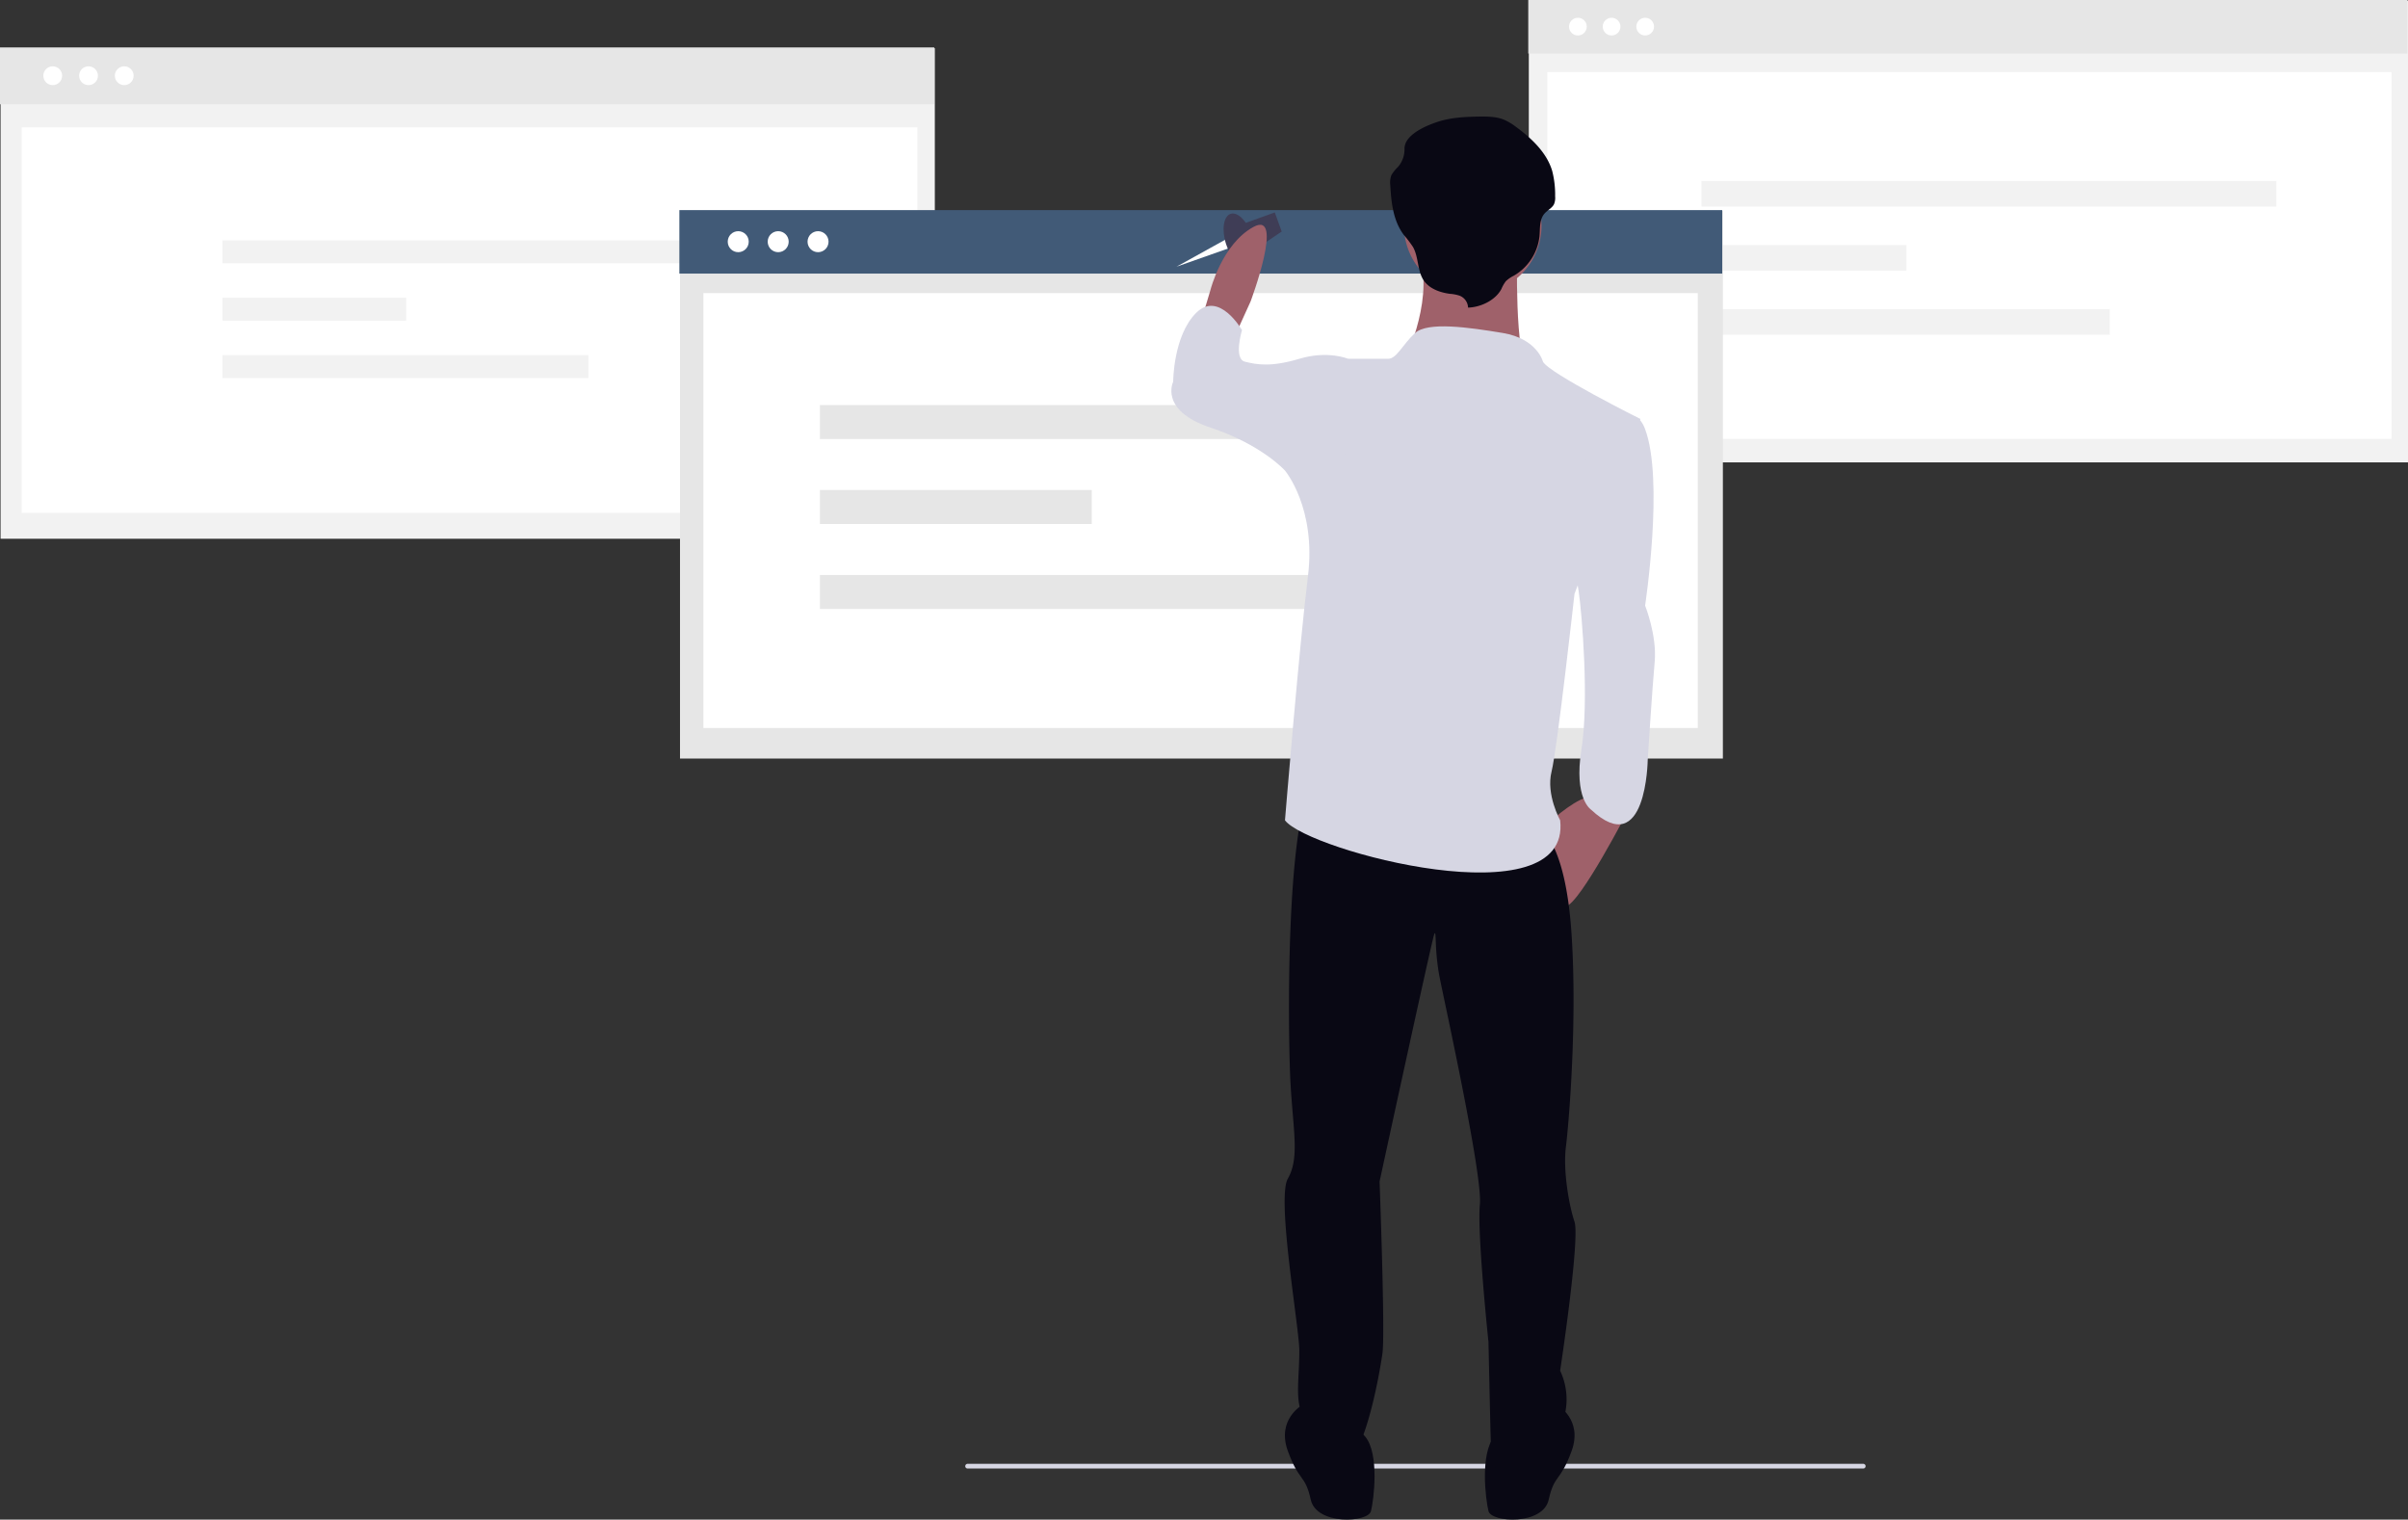 <svg xmlns="http://www.w3.org/2000/svg" width="1024.348" height="646.395" viewBox="0 0 1024.348 646.395" xmlns:xlink="http://www.w3.org/1999/xlink" role="img" artist="Katerina Limpitsouni" source="https://undraw.co/">
  <rect x="0" y="0" width="1024.348" height="646.395" fill="#333333" stroke="none"/>
  <g id="Group_100" data-name="Group 100" transform="translate(-687.104 -195.327)">
    <g id="Group_98" data-name="Group 98" transform="translate(729.494 -337.992)">
      <rect id="Rectangle_246" data-name="Rectangle 246" width="374.002" height="196.378" transform="translate(607.955 533.622)" fill="#f2f2f2"/>
      <rect id="Rectangle_264" data-name="Rectangle 264" width="374.002" height="22.766" transform="translate(607.727 533.318)" fill="#e6e6e6"/>
      <rect id="Rectangle_247" data-name="Rectangle 247" width="359.116" height="156" transform="translate(615.842 564)" fill="#fff"/>
      <circle id="Ellipse_194" data-name="Ellipse 194" cx="3.766" cy="3.766" r="3.766" transform="translate(639.402 540.877)" fill="#fff"/>
      <circle id="Ellipse_195" data-name="Ellipse 195" cx="3.766" cy="3.766" r="3.766" transform="translate(653.695 540.877)" fill="#fff"/>
      <circle id="Ellipse_246" data-name="Ellipse 246" cx="3.766" cy="3.766" r="3.766" transform="translate(625.07 540.877)" fill="#fff"/>
      <g id="Group_31" data-name="Group 31" transform="translate(517.727 260)">
        <rect id="Rectangle_250" data-name="Rectangle 250" width="244.559" height="10.9" transform="translate(163.672 350.301)" fill="#f2f2f2"/>
        <rect id="Rectangle_251" data-name="Rectangle 251" width="87.196" height="10.9" transform="translate(163.672 377.55)" fill="#f2f2f2"/>
        <rect id="Rectangle_252" data-name="Rectangle 252" width="173.712" height="10.9" transform="translate(163.672 404.799)" fill="#f2f2f2"/>
      </g>
    </g>
    <g id="Group_99" data-name="Group 99" transform="translate(169.377 -44.5)">
      <rect id="Rectangle_246-2" data-name="Rectangle 246" width="397.426" height="208.677" transform="translate(517.969 260.322)" fill="#f2f2f2"/>
      <rect id="Rectangle_264-2" data-name="Rectangle 264" width="397.426" height="24.191" transform="translate(517.727 260)" fill="#e6e6e6"/>
      <rect id="Rectangle_247-2" data-name="Rectangle 247" width="381" height="164" transform="translate(526.957 294)" fill="#fff"/>
      <circle id="Ellipse_194-2" data-name="Ellipse 194" cx="4.002" cy="4.002" r="4.002" transform="translate(551.385 268.032)" fill="#fff"/>
      <circle id="Ellipse_195-2" data-name="Ellipse 195" cx="4.002" cy="4.002" r="4.002" transform="translate(566.576 268.032)" fill="#fff"/>
      <circle id="Ellipse_246-2" data-name="Ellipse 246" cx="4.002" cy="4.002" r="4.002" transform="translate(536.156 268.032)" fill="#fff"/>
      <g id="Group_31-2" data-name="Group 31" transform="translate(517.727 260)">
        <rect id="Rectangle_250-2" data-name="Rectangle 250" width="219.087" height="9.764" transform="translate(94.666 82.06)" fill="#f2f2f2"/>
        <rect id="Rectangle_251-2" data-name="Rectangle 251" width="78.115" height="9.764" transform="translate(94.666 106.47)" fill="#f2f2f2"/>
        <rect id="Rectangle_252-2" data-name="Rectangle 252" width="155.62" height="9.764" transform="translate(94.666 130.881)" fill="#f2f2f2"/>
      </g>
    </g>
    <rect id="Rectangle_246-3" data-name="Rectangle 246" width="443.631" height="232.938" transform="translate(976.375 285.062)" fill="#e6e6e6"/>
    <rect id="Rectangle_264-3" data-name="Rectangle 264" width="443.631" height="27.004" transform="translate(976.104 284.702)" fill="#415A77"/>
    <rect id="Rectangle_247-3" data-name="Rectangle 247" width="423" height="185" transform="translate(986.334 320)" fill="#fff"/>
    <circle id="Ellipse_194-3" data-name="Ellipse 194" cx="4.467" cy="4.467" r="4.467" transform="translate(1013.676 293.667)" fill="#fff"/>
    <circle id="Ellipse_195-3" data-name="Ellipse 195" cx="4.467" cy="4.467" r="4.467" transform="translate(1030.631 293.667)" fill="#fff"/>
    <circle id="Ellipse_246-3" data-name="Ellipse 246" cx="4.467" cy="4.467" r="4.467" transform="translate(996.676 293.667)" fill="#fff"/>
    <g id="Group_31-3" data-name="Group 31" transform="translate(706.104 199)">
      <rect id="Rectangle_250-3" data-name="Rectangle 250" width="324.331" height="14.455" transform="translate(329.785 168.635)" fill="#e6e6e6"/>
      <rect id="Rectangle_251-3" data-name="Rectangle 251" width="115.639" height="14.455" transform="translate(329.785 204.773)" fill="#e6e6e6"/>
      <rect id="Rectangle_252-3" data-name="Rectangle 252" width="230.375" height="14.455" transform="translate(329.785 240.91)" fill="#e6e6e6"/>
    </g>
    <path id="Path_1572-1468" data-name="Path 1572" d="M502.342,89.215l-20.851,11.551,22.237-7.842Z" transform="translate(706.104 208)" fill="#fff"/>
    <ellipse id="Ellipse_300" data-name="Ellipse 300" cx="5.817" cy="11.72" rx="5.817" ry="11.72" transform="translate(1205.07 288.087) rotate(-17.994)" fill="#3f3d56"/>
    <path id="Path_1573-1469" data-name="Path 1573" d="M509.46,82.667l13.83-4.992,2.94,8.142-13.385,9.041Z" transform="translate(706.104 208)" fill="#3f3d56"/>
    <path id="Path_1585-1470" data-name="Path 1585" d="M1041.275,730h-381a1,1,0,0,1,0-2h381a1,1,0,0,1,0,2Z" transform="translate(438.439 90)" fill="#d6d6e3"/>
    <g id="Group_97" data-name="Group 97" transform="translate(-22102.055 -7512.349)">
      <circle id="Ellipse_306" data-name="Ellipse 306" cx="36.581" cy="36.581" r="36.581" transform="translate(23363.723 7896.116)" fill="#415A77"/>
      <circle id="Ellipse_327" data-name="Ellipse 327" cx="36.581" cy="36.581" r="36.581" transform="translate(23369.82 7890.02)" fill="none" stroke="#3f3d56" stroke-miterlimit="10" stroke-width="1"/>
      <rect id="Rectangle_395" data-name="Rectangle 395" width="99.989" height="9.755" transform="translate(23353.357 7994.276)" fill="#f2f2f2"/>
      <path id="Path_1589-1471" data-name="Path 1589" d="M794.967,355.327l6.1-13.413s14.633-39.02,1.219-31.7-18.291,26.826-18.291,26.826l-3.658,12.194Z" transform="translate(22520.084 7493.995)" fill="#9f616a"/>
      <path id="Path_1590-1472" data-name="Path 1590" d="M935.258,513.941S914.529,554.18,908.432,555.4s-6.1-36.581-6.1-36.581,12.194-10.974,17.071-9.755S935.258,513.941,935.258,513.941Z" transform="translate(22546.846 7537.797)" fill="#9f616a"/>
      <path id="Path_1591-1473" data-name="Path 1591" d="M909.874,721.046s10.974,6.1,6.1,19.51-7.316,9.755-9.755,20.729-24.387,9.755-25.607,4.878-3.658-24.387,2.439-31.7S909.874,721.046,909.874,721.046Z" transform="translate(22541.746 7584.321)" fill="#090814"/>
      <path id="Path_1592-1474" data-name="Path 1592" d="M816.657,721.046s-10.974,6.1-6.1,19.51,7.316,9.755,9.755,20.729,24.387,9.755,25.607,4.878,3.658-24.387-2.439-31.7S816.657,721.046,816.657,721.046Z" transform="translate(22526.439 7584.321)" fill="#090814"/>
      <path id="Path_1593-1475" data-name="Path 1593" d="M919.1,525.772s9.755,6.1,12.194,43.9-1.219,80.479-2.439,90.234,1.219,24.387,3.658,31.7-6.1,63.407-6.1,63.407a28.573,28.573,0,0,1,0,24.387c-6.1,13.413-24.387,26.826-29.265,13.413-.255-4.68-1.219-49.994-1.219-49.994s-4.877-46.336-3.658-58.53-14.633-84.137-17.071-96.33-1.219-21.949-2.439-18.291S849.6,674.536,849.6,674.536s2.439,64.627,1.219,73.162-9.755,59.749-23.168,46.336-10.974-18.291-12.194-24.388,0-13.413,0-23.168-9.755-64.627-4.878-73.162,2.439-19.51,1.219-39.02-2.439-113.4,9.755-130.473S919.1,525.772,919.1,525.772Z" transform="translate(22526.42 7535.72)" fill="#090814"/>
      <circle id="Ellipse_330" data-name="Ellipse 330" cx="29.265" cy="29.265" r="29.265" transform="translate(23386.385 7774.331)" fill="#a0616a"/>
      <path id="Path_1594-1476" data-name="Path 1594" d="M898.89,320.673s-1.219,43.9,4.878,51.214-52.433-6.1-52.433-6.1,13.413-28.046,4.878-46.336S898.89,320.673,898.89,320.673Z" transform="translate(22535.66 7494.506)" fill="#9f616a"/>
      <path id="Path_1595-1477" data-name="Path 1595" d="M919.078,359.747s-2.439-9.755-17.071-12.194-31.936-4.877-37.307,0-7.81,10.974-11.468,10.974H836.161l-26.826,47.556s13.413,15.852,9.755,45.117-9.755,103.647-9.755,103.647c9.776,13.014,121.937,42.678,117.06,0,0,0-6.1-10.974-3.658-20.729s9.755-75.6,9.755-75.6l28.046-74.382S921.517,364.624,919.078,359.747Z" transform="translate(22526.445 7501.769)" fill="#d6d6e3"/>
      <path id="Path_1596-1478" data-name="Path 1596" d="M942.8,422.508c7.837,21.786-1.223,75.193-1.223,75.193s4.892,12.8,3.669,24-3.669,41.6-3.669,41.6-1.223,43.2-24.46,20.8c0,0-7.338-4.8-3.669-25.6s1.223-57.595,0-67.194-6.115-40-6.115-40S934.965,400.723,942.8,422.508Z" transform="matrix(1, -0.017, 0.017, 1, 22538.936, 7483.578)" fill="#d6d6e3"/>
      <path id="Path_1597-1479" data-name="Path 1597" d="M850.953,363.756l-6.1-3.658s-8.536-3.658-20.729,0-18.291,2.439-23.168,1.219S799.74,347.9,799.74,347.9s-9.755-17.071-19.51-7.316-9.755,29.265-9.755,29.265-6.1,12.194,15.852,19.51,31.7,18.291,31.7,18.291h24.387Z" transform="translate(22517.75 7500.198)" fill="#d6d6e3"/>
      <path id="Path_1598-1480" data-name="Path 1598" d="M879.174,352.814a5.654,5.654,0,0,0-3.506-5.036,15.989,15.989,0,0,0-4.167-.823c-4.152-.535-8.424-2.058-10.842-5.23-3.221-4.224-2.34-10.132-4.922-14.717a51.052,51.052,0,0,0-3.935-5.17c-4.5-6.028-5.3-13.725-5.708-21.046a9.037,9.037,0,0,1,.5-4.4,16.9,16.9,0,0,1,2.782-3.433,11.4,11.4,0,0,0,2.759-7.61c-.132-5.671,7.982-9.481,13.728-11.44s11.978-2.27,18.1-2.353c3.52-.048,7.152-.006,10.387,1.279a23.907,23.907,0,0,1,5.208,3.1c6.78,4.963,13.147,11.064,15.423,18.786a40.627,40.627,0,0,1,1.236,10.789,7.061,7.061,0,0,1-.483,3.32c-.814,1.636-2.732,2.522-3.972,3.909-2.316,2.591-1.9,6.341-2.2,9.694a22.2,22.2,0,0,1-10.906,16.794,13.906,13.906,0,0,0-3.411,2.358,14.973,14.973,0,0,0-1.881,3.284C890.925,349.551,884.78,352.649,879.174,352.814Z" transform="translate(22534.49 7485.713)" fill="#090814"/>
    </g>
  </g>
</svg>